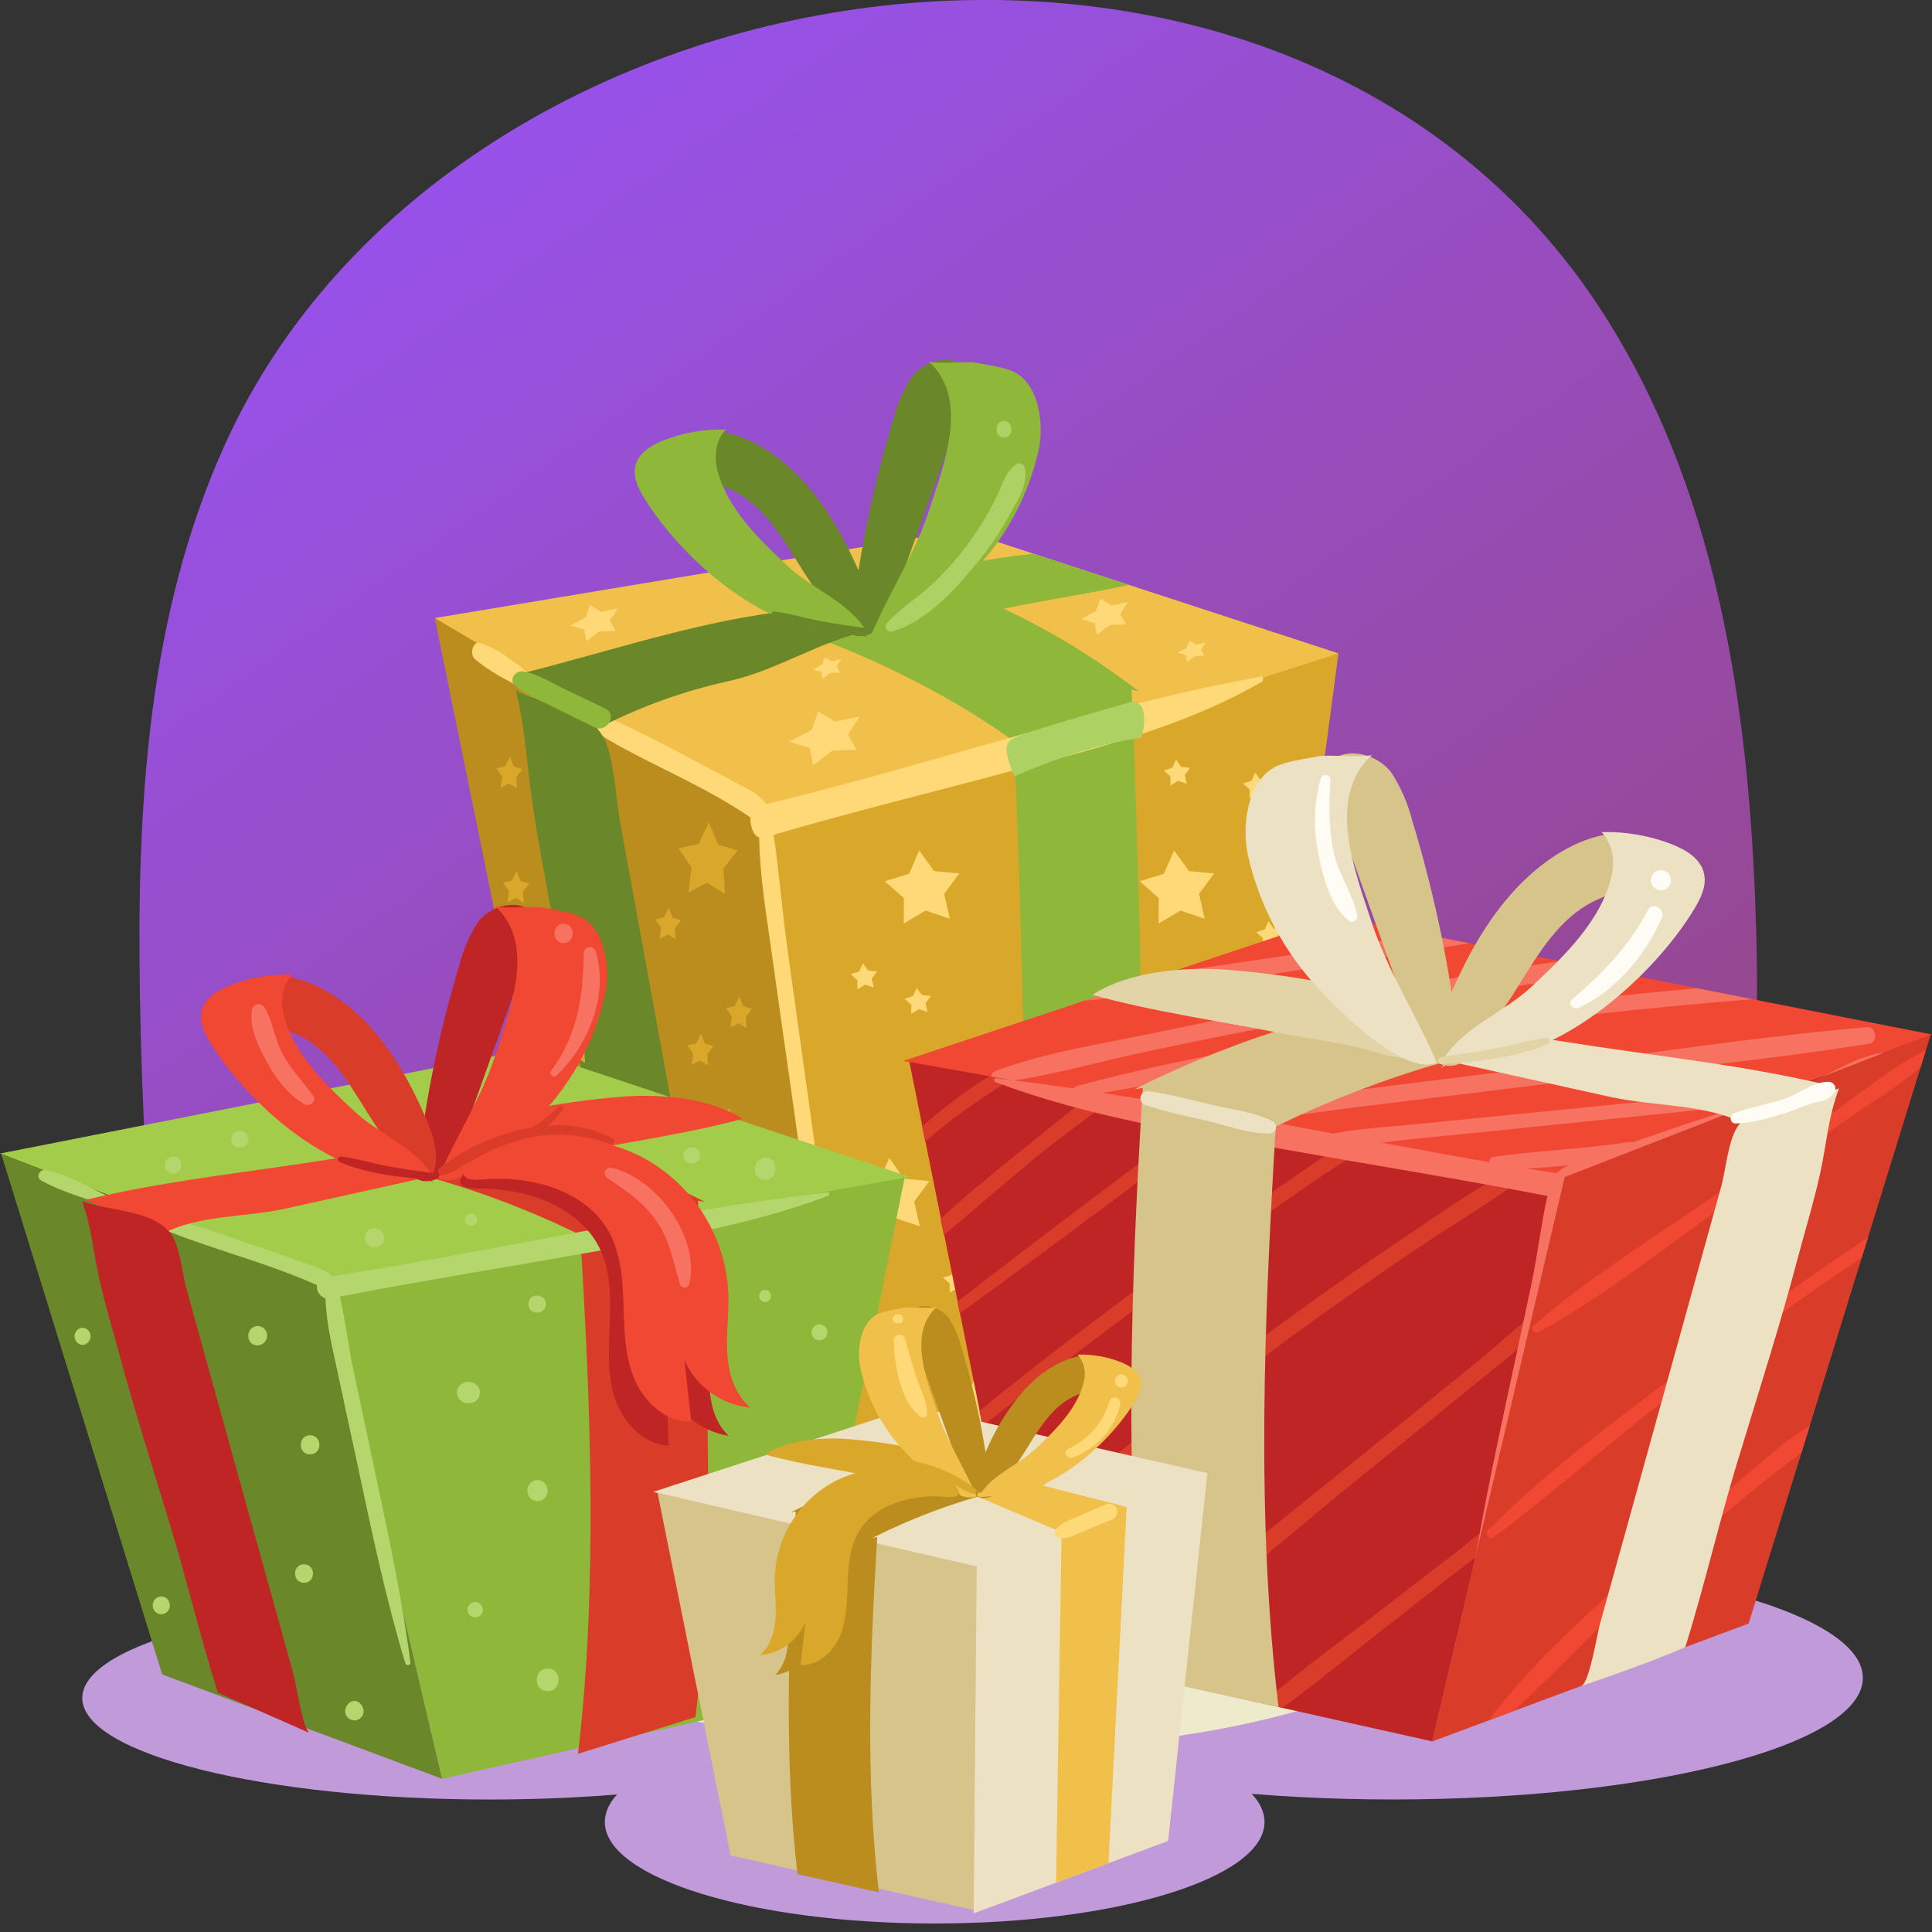 <svg width="220" height="220" viewBox="0 0 275 275" fill="none" xmlns="http://www.w3.org/2000/svg">
<rect x="0" y="0" width="275" height="275" fill="#333333" stroke="none"/>
<path d="M250.026 134.533C250.783 167.831 245.889 200.993 241.002 233.992C225.795 234.243 210.472 233.502 195.184 233.468L28.239 233.039C23.208 202.839 20.426 172.309 19.916 141.699C19.467 114.968 20.918 87.522 32.185 62.901C64.752 -8.166 183.351 -25.506 228.276 44.704C245.377 71.455 249.331 104.059 250.026 134.533Z" fill="url(#paint0_linear_614_2444)"/>
<path d="M69.701 256.143C101.728 256.143 127.692 249.674 127.692 241.695C127.692 233.716 101.728 227.248 69.701 227.248C37.673 227.248 11.71 233.716 11.71 241.695C11.71 249.674 37.673 256.143 69.701 256.143Z" fill="#C19AD9"/>
<path d="M198.306 256.136C235.227 256.136 265.158 248.388 265.158 238.83C265.158 229.272 235.227 221.524 198.306 221.524C161.385 221.524 131.454 229.272 131.454 238.83C131.454 248.388 161.385 256.136 198.306 256.136Z" fill="#C19AD9"/>
<path d="M138.999 249.079C175.921 249.079 205.851 239.869 205.851 228.507C205.851 217.145 175.921 207.935 138.999 207.935C102.078 207.935 72.148 217.145 72.148 228.507C72.148 239.869 102.078 249.079 138.999 249.079Z" fill="#EDEBCC"/>
<path d="M133.042 273.789C158.972 273.789 179.991 267.32 179.991 259.341C179.991 251.362 158.972 244.894 133.042 244.894C107.113 244.894 86.094 251.362 86.094 259.341C86.094 267.32 107.113 273.789 133.042 273.789Z" fill="#C19AD9"/>
<path d="M175.561 205.655L190.515 93.001L107.973 115.192L124.645 222.974L175.561 205.655Z" fill="#D9A72A"/>
<path d="M190.515 93L110.14 118.819L61.883 87.971L136.948 75.49L147.104 78.811L160.715 83.262L190.515 93Z" fill="#F0C04A"/>
<path d="M160.729 209.663C163.544 173.5 162.535 134.499 161.07 98.152L162.099 98.411C154.407 92.469 145.918 87.636 136.88 84.052L118.081 91.469C126.806 94.872 137.364 100.207 145.407 106.346L144.377 106.087C145.843 142.434 146.852 181.428 144.037 217.591L160.729 209.663Z" fill="#8FB73A"/>
<path d="M160.715 83.262C155.092 84.453 149.353 85.338 143.771 86.454C139.899 87.23 135.666 87.638 131.904 88.836C125.422 90.877 118.797 88.768 112.233 88.298C123.28 83.311 135.05 80.109 147.104 78.811L160.715 83.262Z" fill="#8FB73A"/>
<path d="M61.883 87.971L84.812 200.448L124.645 222.974L107.973 115.192L61.883 87.971Z" fill="#BA8D1E"/>
<path d="M68.269 91.504C71.739 92.497 74.683 95.73 77.942 97.683C82.754 100.561 87.872 102.589 92.773 105.107C96.597 107.067 100.4 109.061 104.19 111.13C105.935 112.083 107.714 112.661 109.043 114.451C132.565 108.843 155.903 100.561 179.541 96.308C179.841 96.254 179.855 96.921 179.61 97.057C168.022 103.685 155.685 106.584 143.519 109.864C132.402 112.858 121.23 115.58 110.12 118.827C110.938 124.366 111.367 130.123 112.165 135.676C113.151 142.799 114.146 149.92 115.15 157.038C117.045 170.553 118.974 184.157 120.14 197.869C120.201 198.55 119.526 198.611 119.41 198.026C116.629 184.068 114.639 169.675 112.649 155.425C111.701 148.763 110.74 142.1 109.813 135.431C109.091 130.259 108.137 124.645 108.062 119.228C107.21 118.922 106.732 117.534 106.835 116.37C100.891 112.287 94.314 109.565 88.22 106.23C84.56 104.188 81.05 101.705 77.41 99.602C74.138 97.703 70.703 96.417 67.622 93.838C66.749 93.089 67.377 91.252 68.269 91.504Z" fill="#FFD878"/>
<path d="M123.438 89.829C116.411 91.388 110.686 95.403 103.672 96.961C97.499 98.317 91.522 100.446 85.882 103.297C86.107 103.297 80.681 100.962 80.893 100.881C77.014 99.329 77.382 97.601 73.497 96.049C84.539 93.327 96.556 89.346 107.796 87.556C110.583 87.114 113.419 86.665 116.22 86.998C119.022 87.332 121.843 88.556 123.486 90.85L122.607 90.203" fill="#6A872A"/>
<path d="M85.78 167.409C88.295 180.026 90.129 191.772 92.719 204.355L105.819 213.133C104.824 212.378 103.876 202.497 103.536 200.639C102.686 195.948 101.832 191.261 100.973 186.579C99.255 177.211 97.542 167.838 95.834 158.46C94.17 149.345 92.505 140.236 90.837 131.13C89.979 126.439 89.122 121.752 88.268 117.07C87.682 113.858 87.375 107.645 85.957 105.073C83.19 100.057 77.219 100.459 73.436 98.268C74.799 103.936 74.97 108.632 75.801 114.41C76.633 120.187 77.757 125.679 78.739 131.307C80.859 143.468 83.401 155.466 85.78 167.409Z" fill="#6A872A"/>
<path d="M143.853 59.886C143.021 65.33 142.187 70.774 141.351 76.219L143.853 59.886Z" fill="#E6369F"/>
<path d="M129.702 53.761C128.554 55.569 127.698 57.546 127.167 59.621C124.131 69.587 122.077 79.825 121.032 90.19C122.3 90.959 124.025 90.435 125.074 89.387C126.034 88.26 126.732 86.935 127.119 85.508L137.684 56.014C139.729 50.277 132.408 49.93 129.702 53.761Z" fill="#6A872A"/>
<path d="M147.86 63.969C148.583 60.614 148.017 55.054 144.602 53.081C143.185 52.257 140.554 51.978 138.904 51.631C137.807 51.4 132.688 51.883 132.163 51.414C138.107 56.776 134.331 66.167 132.286 72.51C130.241 78.852 126.594 84.228 124.059 90.258C128.196 91.966 136.171 83.854 138.666 81.221C143.252 76.417 146.432 70.45 147.86 63.969Z" fill="#8FB73A"/>
<path d="M98.151 65.228C97.272 62.064 100.468 61.023 103.018 61.506C107.305 62.316 111.292 65.222 114.196 68.345C117.781 72.197 120.33 76.879 122.423 81.711C123.561 84.371 124.543 87.55 123.07 90.04C118.797 88.21 116.043 84.086 113.603 80.139C111.163 76.192 108.58 71.972 104.442 69.89C103.243 69.278 101.941 68.856 100.768 68.189C99.542 67.581 98.603 66.519 98.151 65.228Z" fill="#6A872A"/>
<path d="M91.635 70.774C97.197 80.023 111.272 92.395 122.989 89.339C120.514 85.63 115.539 83.738 112.287 80.717C108.198 76.933 103.365 72.312 102.063 66.691C101.62 64.765 101.934 62.56 103.311 61.145C100.284 61.049 97.269 61.57 94.45 62.676C92.684 63.357 90.837 64.507 90.428 66.351C90.067 67.903 90.824 69.447 91.635 70.774Z" fill="#8FB73A"/>
<path d="M110.209 87.046C112.335 87.284 114.414 87.937 116.52 88.353C118.845 88.808 121.196 89.115 123.541 89.455C124.059 89.523 123.936 90.394 123.418 90.36C119.063 90.081 114.019 89.557 110.004 87.794C109.928 87.75 109.868 87.681 109.834 87.6C109.801 87.518 109.795 87.427 109.818 87.342C109.842 87.256 109.893 87.181 109.963 87.128C110.034 87.074 110.12 87.045 110.209 87.046Z" fill="#6A872A"/>
<path d="M135.189 130.769L131.747 129.612L128.632 131.463L128.666 127.836L125.94 125.448L129.402 124.359L130.841 121.038L132.94 123.985L136.553 124.325L134.392 127.231L135.189 130.769Z" fill="#FFD878"/>
<path d="M146.545 161.454L143.103 160.298L139.981 162.149L140.022 158.528L137.295 156.133L140.758 155.051L142.196 151.723L144.295 154.676L147.908 155.01L145.747 157.922L146.545 161.454Z" fill="#FFD878"/>
<path d="M142.939 206.274L139.497 205.117L136.382 206.968L136.416 203.341L133.69 200.952L137.152 199.863L138.591 196.542L140.69 199.489L144.303 199.829L142.142 202.735L142.939 206.274Z" fill="#FFD878"/>
<path d="M130.922 174.555L127.48 173.404L124.365 175.249L124.4 171.628L121.673 169.233L125.136 168.151L126.574 164.823L128.673 167.776L132.286 168.11L130.125 171.023L130.922 174.555Z" fill="#FFD878"/>
<path d="M103.181 127.231L100.632 125.638L97.981 127.067L98.43 123.481L96.576 120.752L99.405 120.133L100.911 117.023L102.213 120.221L104.994 121.024L102.97 123.624L103.181 127.231Z" fill="#D9A72A"/>
<path d="M90.333 192.044L87.784 190.458L85.132 191.881L85.582 188.294L83.728 185.572L86.557 184.946L88.056 181.836L89.358 185.035L92.146 185.838L90.122 188.444L90.333 192.044Z" fill="#D9A72A"/>
<path d="M106.058 167.899L103.508 166.313L100.857 167.736L101.307 164.149L99.453 161.427L102.282 160.801L103.781 157.691L105.09 160.89L107.864 161.693L105.846 164.299L106.058 167.899Z" fill="#D9A72A"/>
<path d="M83.278 151.287L80.722 149.695L78.078 151.117L78.521 147.538L76.667 144.809L79.495 144.183L81.002 141.073L82.304 144.271L85.085 145.081L83.06 147.681L83.278 151.287Z" fill="#D9A72A"/>
<path d="M106.255 146.34L105.137 145.639L103.965 146.265L104.163 144.686L103.345 143.482L104.592 143.21L105.253 141.842L105.826 143.25L107.053 143.604L106.167 144.748L106.255 146.34Z" fill="#D9A72A"/>
<path d="M100.762 151.648L99.637 150.947L98.471 151.573L98.662 149.994L97.851 148.797L99.098 148.518L99.76 147.15L100.332 148.558L101.559 148.912L100.666 150.056L100.762 151.648Z" fill="#D9A72A"/>
<path d="M111.933 193.024L110.808 192.323L109.636 192.949L109.834 191.37L109.022 190.173L110.263 189.894L110.931 188.526L111.503 189.935L112.724 190.288L111.837 191.439L111.933 193.024Z" fill="#D9A72A"/>
<path d="M111.933 178.039L110.808 177.338L109.636 177.964L109.834 176.385L109.022 175.187L110.263 174.908L110.931 173.541L111.503 174.949L112.724 175.303L111.837 176.446L111.933 178.039Z" fill="#D9A72A"/>
<path d="M83.19 165.592L82.058 164.891L80.893 165.524L81.09 163.945L80.279 162.741L81.52 162.468L82.181 161.094L82.76 162.502L83.98 162.856L83.094 164.006L83.19 165.592Z" fill="#D9A72A"/>
<path d="M73.572 112.205L72.448 111.504L71.282 112.137L71.48 110.558L70.662 109.353L71.909 109.081L72.57 107.707L73.143 109.115L74.37 109.476L73.484 110.619L73.572 112.205Z" fill="#D9A72A"/>
<path d="M96.174 133.709L95.05 133.009L93.884 133.635L94.082 132.056L93.264 130.858L94.511 130.579L95.172 129.211L95.745 130.62L96.972 130.974L96.079 132.124L96.174 133.709Z" fill="#D9A72A"/>
<path d="M74.534 128.497L73.409 127.796L72.243 128.422L72.441 126.843L71.623 125.645L72.87 125.366L73.531 123.998L74.104 125.407L75.331 125.761L74.438 126.911L74.534 128.497Z" fill="#D9A72A"/>
<path d="M121.925 106.727L118.47 106.856L115.716 108.945L115.273 106.475L112.342 105.577L115.525 103.909L116.466 101.269L118.872 102.712L122.389 101.977L120.699 104.535L121.925 106.727Z" fill="#FFD878"/>
<path d="M160.279 88.87L157.968 88.958L156.128 90.353L155.828 88.7L153.865 88.101L155.992 86.985L156.626 85.215L158.234 86.182L160.586 85.692L159.454 87.4L160.279 88.87Z" fill="#FFD878"/>
<path d="M87.627 89.782L85.316 89.877L83.476 91.272L83.176 89.618L81.213 89.013L83.34 87.903L83.974 86.134L85.582 87.1L87.934 86.61L86.802 88.319L87.627 89.782Z" fill="#FFD878"/>
<path d="M171.451 93.348L170.067 93.402L168.97 94.239L168.792 93.252L167.62 92.892L168.895 92.225L169.27 91.17L170.231 91.748L171.635 91.456L170.96 92.477L171.451 93.348Z" fill="#FFD878"/>
<path d="M119.567 95.736L118.19 95.79L117.086 96.621L116.909 95.634L115.743 95.28L117.011 94.613L117.386 93.558L118.347 94.137L119.751 93.844L119.076 94.865L119.567 95.736Z" fill="#FFD878"/>
<path d="M171.464 130.769L168.029 129.612L164.907 131.463L164.941 127.836L162.222 125.448L165.677 124.359L167.116 121.038L169.222 123.985L172.834 124.325L170.674 127.231L171.464 130.769Z" fill="#FFD878"/>
<path d="M178.253 161.454L174.811 160.298L171.696 162.149L171.73 158.528L169.004 156.133L172.466 155.051L173.904 151.723L176.004 154.676L179.616 155.01L177.456 157.922L178.253 161.454Z" fill="#FFD878"/>
<path d="M171.382 186.355L167.947 185.198L164.825 187.049L164.859 183.429L162.14 181.033L165.602 179.951L167.034 176.623L169.14 179.577L172.752 179.91L170.592 182.823L171.382 186.355Z" fill="#FFD878"/>
<path d="M168.922 111.558L167.702 111.15L166.598 111.81L166.611 110.524L165.644 109.673L166.87 109.292L167.382 108.108L168.125 109.156L169.406 109.278L168.643 110.306L168.922 111.558Z" fill="#FFD878"/>
<path d="M137.493 183.748L136.273 183.34L135.169 183.993L135.182 182.707L134.215 181.857L135.441 181.475L135.953 180.298L136.702 181.339L137.977 181.462L137.214 182.496L137.493 183.748Z" fill="#FFD878"/>
<path d="M182.077 134.567L180.857 134.158L179.746 134.812L179.759 133.526L178.798 132.682L180.025 132.294L180.536 131.116L181.279 132.158L182.561 132.28L181.791 133.315L182.077 134.567Z" fill="#FFD878"/>
<path d="M180.196 113.409L178.976 113.001L177.865 113.654L177.878 112.375L176.917 111.524L178.144 111.136L178.649 109.959L179.398 111.007L180.68 111.123L179.909 112.157L180.196 113.409Z" fill="#FFD878"/>
<path d="M170.803 145.693L169.59 145.285L168.479 145.938L168.493 144.652L167.525 143.802L168.752 143.42L169.263 142.243L170.013 143.284L171.294 143.407L170.524 144.441L170.803 145.693Z" fill="#FFD878"/>
<path d="M171.989 195.903L170.769 195.494L169.658 196.148L169.672 194.868L168.711 194.018L169.938 193.63L170.442 192.452L171.192 193.5L172.473 193.616L171.703 194.65L171.989 195.903Z" fill="#FFD878"/>
<path d="M132.027 144.054L130.807 143.645L129.703 144.299L129.716 143.012L128.748 142.168L129.975 141.781L130.486 140.603L131.229 141.644L132.511 141.767L131.747 142.801L132.027 144.054Z" fill="#FFD878"/>
<path d="M124.365 140.562L123.145 140.154L122.034 140.807L122.048 139.521L121.08 138.67L122.307 138.289L122.818 137.105L123.568 138.153L124.849 138.276L124.079 139.31L124.365 140.562Z" fill="#FFD878"/>
<path d="M86.175 100.874C84.171 99.887 82.154 98.935 80.136 97.975C78.337 97.111 76.462 95.886 74.479 95.573C73.395 95.403 72.359 96.675 73.313 97.574C74.793 98.935 76.824 99.67 78.623 100.561C80.62 101.555 82.611 102.555 84.621 103.521C86.393 104.365 87.927 101.752 86.175 100.874Z" fill="#8FB73A"/>
<path d="M160.538 100.037C156.571 101.208 152.577 102.296 148.638 103.549C143.185 105.284 142.115 105.025 144.405 110.49C149.639 108.19 156.599 105.788 162.27 105.046C162.774 104.964 163.953 99.023 160.538 100.037Z" fill="#AED164"/>
<path d="M145.863 66.548C145.829 66.426 145.767 66.314 145.682 66.22C145.597 66.125 145.491 66.052 145.374 66.005C145.256 65.957 145.129 65.938 145.002 65.947C144.876 65.956 144.753 65.994 144.643 66.058C143.021 67.283 142.667 69.114 141.774 70.897C140.544 73.362 139.088 75.709 137.425 77.906C135.862 79.96 134.112 81.864 132.197 83.595C130.275 85.338 127.964 86.726 126.247 88.686C126.141 88.798 126.075 88.941 126.057 89.094C126.039 89.247 126.07 89.401 126.146 89.535C126.222 89.669 126.339 89.775 126.48 89.838C126.621 89.9 126.778 89.916 126.928 89.883C131.897 88.57 136.341 83.541 139.429 79.676C141.049 77.67 142.484 75.522 143.716 73.258C144.834 71.237 146.402 68.889 145.863 66.548Z" fill="#AED164"/>
<path d="M142.926 59.886C142.645 59.889 142.376 60.002 142.178 60.201C141.979 60.399 141.866 60.667 141.862 60.948V61.172C141.851 61.316 141.869 61.46 141.916 61.596C141.963 61.732 142.037 61.856 142.135 61.962C142.233 62.068 142.351 62.152 142.483 62.21C142.615 62.268 142.758 62.297 142.902 62.297C143.046 62.297 143.188 62.268 143.32 62.21C143.452 62.152 143.571 62.068 143.668 61.962C143.766 61.856 143.841 61.732 143.888 61.596C143.935 61.46 143.953 61.316 143.941 61.172C143.941 61.097 143.941 61.023 143.941 60.948C143.938 60.675 143.832 60.414 143.643 60.217C143.455 60.02 143.198 59.901 142.926 59.886Z" fill="#AED164"/>
<path d="M222.714 167.545L218.113 187.246L217.207 191.105L210.882 218.061L210.023 221.708L203.888 247.874L182.575 243.111L179.725 242.471L159.809 238.007L157.021 237.381L146.32 234.985L143.778 222.348L143.335 220.17L139.879 202.994L139.443 200.823L136.648 186.947L136.314 185.3L134.399 175.773L133.935 173.479L131.72 162.462L131.291 160.338L129.409 150.988L140.997 153.03L143.928 153.554L155.515 155.595L158.678 156.153L171.628 158.447L174.354 158.93L192.212 162.135L195.525 162.72L215.489 166.259L218.1 166.722L222.714 167.545Z" fill="#BF2525"/>
<path d="M143.914 153.581C141.263 155.384 138.529 157.072 135.96 159.025C134.494 160.134 133.083 161.305 131.679 162.489L131.25 160.366C134.272 157.651 137.529 155.21 140.983 153.07L143.914 153.581Z" fill="#D93D2A"/>
<path d="M158.678 156.194C155.27 158.746 151.8 161.264 148.454 163.925C143.682 167.77 139.068 171.873 134.331 175.786L133.867 173.493C138.223 169.485 142.898 165.755 147.499 162.067C150.13 159.944 152.789 157.752 155.501 155.636L158.678 156.194Z" fill="#D93D2A"/>
<path d="M174.314 158.97C173.216 159.767 172.126 160.563 171.055 161.373C166.911 164.512 162.76 167.633 158.603 170.737C151.303 176.181 144.009 181.625 136.607 186.94L136.273 185.293C142.96 180.067 149.735 174.949 156.517 169.831C160.661 166.71 164.814 163.598 168.977 160.495C169.856 159.814 170.735 159.134 171.608 158.453L174.314 158.97Z" fill="#D93D2A"/>
<path d="M195.491 162.72C192.567 164.571 189.602 166.354 186.855 168.253C180.643 172.526 174.491 176.877 168.397 181.305C158.725 188.328 149.237 195.596 139.838 202.987L139.402 200.816C148.01 193.854 156.817 187.144 165.752 180.604C172.032 176.031 178.353 171.553 184.715 167.171C187.187 165.474 189.67 163.795 192.165 162.135L195.491 162.72Z" fill="#D93D2A"/>
<path d="M218.066 166.728C212.954 170.716 207.242 173.983 201.864 177.617C196.102 181.496 190.408 185.468 184.783 189.533C175.111 196.542 156.421 211.895 143.737 222.361L143.294 220.183C155.474 209.765 173.005 195.276 182.077 188.634C188.011 184.283 194.039 180.057 200.16 175.956C205.129 172.628 210.125 169.049 215.455 166.279L218.066 166.728Z" fill="#D93D2A"/>
<path d="M218.113 187.253L217.207 191.112C214.712 193.153 212.19 195.195 209.675 197.236C204.44 201.501 199.192 205.757 193.93 210.003C185.751 216.618 171.021 229.214 159.802 237.979L157.014 237.353C168.104 227.751 184.572 214.637 193.358 207.526C198.783 203.13 204.211 198.74 209.641 194.358C212.299 192.221 215.114 189.519 218.113 187.253Z" fill="#D93D2A"/>
<path d="M210.854 218.067L209.995 221.715C208.953 222.484 207.951 223.232 206.962 223.995C203.782 226.512 200.601 229.008 197.42 231.48C192.485 235.305 187.632 239.429 182.52 243.09L179.671 242.45C185.124 237.687 191.135 233.433 196.82 228.99C199.901 226.58 203.009 224.226 206.124 221.83C207.685 220.667 209.253 219.292 210.854 218.067Z" fill="#D93D2A"/>
<path d="M275 147.252L221.917 167.545L195.13 162.781L188.511 161.611L176.87 159.569H176.835L170.606 158.453L155.61 155.792L152.761 155.289L144.296 153.798L141.078 153.233L128.578 151.015L154.281 142.461L166.237 138.487L190.168 130.518L202.559 132.961L209.137 134.26L221.937 136.785L229.653 138.303L241.486 140.644L249.467 142.229L275 147.252Z" fill="#F04832"/>
<path d="M231.82 162.557C225.427 163.55 218.965 163.761 212.579 164.66C211.631 164.789 211.938 166.184 212.79 166.239C219.272 166.64 225.979 165.558 232.379 164.592C233.715 164.381 233.15 162.353 231.82 162.557Z" fill="#F77261"/>
<path d="M245.064 157.657C235.63 158.623 226.195 159.59 216.757 160.556C212.04 161.032 207.323 161.516 202.6 161.972C200.139 162.21 197.638 162.55 195.102 162.795L188.484 161.625C192.839 160.597 197.461 160.447 201.905 159.984C206.621 159.501 211.345 159.039 216.062 158.569C225.718 157.607 235.378 156.661 245.043 155.731C246.311 155.609 246.291 157.535 245.064 157.657Z" fill="#F77261"/>
<path d="M266.037 148.565C250.36 151.056 234.506 152.512 218.774 154.452C210.722 155.445 202.675 156.43 194.632 157.405C188.77 158.086 182.799 159.1 176.856 159.562H176.822L170.592 158.446C178.171 156.548 186.214 155.996 193.957 155.044C201.7 154.091 209.634 153.084 217.432 152.117C233.497 150.137 249.597 147.619 265.716 146.204C267.08 146.061 267.38 148.354 266.037 148.565Z" fill="#F77261"/>
<path d="M249.467 142.23C233.445 143.491 217.473 145.294 201.55 147.64C186.153 149.926 170.939 153.152 155.61 155.806L152.761 155.302C152.747 155.13 152.799 154.959 152.907 154.824C153.014 154.689 153.169 154.6 153.34 154.574C169.324 150.253 185.907 147.687 202.28 145.292C215.316 143.377 228.401 141.837 241.533 140.671L249.467 142.23Z" fill="#F77261"/>
<path d="M229.66 138.31C222.653 139.671 215.421 140.27 208.38 141.365C200.896 142.531 193.43 143.797 185.982 145.163C178.321 146.564 170.676 148.082 163.046 149.715C156.837 151.036 150.594 152.832 144.296 153.798L141.078 153.234C141.093 153.063 141.154 152.9 141.255 152.762C141.356 152.624 141.493 152.517 141.651 152.451C148.876 149.777 156.851 148.572 164.376 147.007C171.787 145.451 179.216 143.992 186.664 142.631C194.334 141.238 202.021 139.95 209.723 138.766C213.758 138.146 217.847 137.405 221.944 136.826L229.66 138.31Z" fill="#F77261"/>
<path d="M209.102 134.26C199.335 135.832 189.581 137.405 179.793 138.847C174.718 139.596 169.635 140.322 164.546 141.025C161.24 141.474 157.73 142.216 154.274 142.447L166.23 138.473C170.774 137.833 175.318 137.175 179.862 136.499C187.427 135.37 195 134.213 202.552 132.961L209.102 134.26Z" fill="#F77261"/>
<path d="M267.605 149.892C263.679 150.634 260.352 153.036 256.665 154.493C251.212 156.643 245.439 158.154 239.891 160.025C235.569 161.486 231.266 162.983 226.981 164.517C225.011 165.197 223 165.66 221.528 166.994C194.946 162.815 168.533 156.643 141.781 153.472C141.44 153.431 141.433 153.928 141.706 154.03C154.826 158.97 168.758 161.128 182.52 163.557C195.096 165.789 207.739 167.81 220.26 170.233C219.333 174.364 218.849 178.658 217.977 182.796C216.859 188.104 215.721 193.412 214.569 198.72C212.429 208.792 210.241 218.931 208.925 229.146C208.864 229.629 209.607 229.691 209.75 229.255C212.899 218.857 215.114 208.159 217.404 197.509C218.468 192.541 219.552 187.573 220.608 182.605C221.426 178.746 222.496 174.561 222.585 170.526C223.028 170.39 223.408 170.101 223.658 169.711C223.908 169.32 224.01 168.854 223.948 168.396C230.669 165.367 238.105 163.326 244.989 160.835C249.14 159.338 253.107 157.432 257.217 155.894C260.918 154.479 264.803 153.519 268.286 151.594C269.315 151.076 268.613 149.715 267.605 149.892Z" fill="#F77261"/>
<path d="M163.053 238.823C159.87 211.868 161.009 181.938 162.665 154.846L161.506 155.037C170.61 150.458 180.18 146.869 190.052 144.332L208.953 150.246C199.081 152.783 189.511 156.372 180.407 160.951L181.566 160.76C179.944 187.825 178.771 216.06 181.988 243.015L163.053 238.823Z" fill="#D6C48B"/>
<path d="M217.895 149.137C210.473 149.668 202.975 152.077 195.648 149.742C191.395 148.381 186.61 147.932 182.227 147.054C173.366 145.285 164.192 144.026 155.508 141.61C160.504 138.276 168.731 137.581 174.545 138.024C189.532 139.188 204.201 142.949 217.895 149.137Z" fill="#E2D4A7"/>
<path d="M274.823 147.252L274.134 149.484L273.378 151.92L265.894 176.14L265.021 178.944V178.951L257.571 203.055V203.062L256.406 206.811V206.818L248.901 231.092L215.394 243.58L212.204 244.771L203.854 247.881L222.714 167.545L274.823 147.252Z" fill="#D93D2A"/>
<path d="M274.134 149.484L273.378 151.92C269.847 154.921 265.669 157.364 261.906 160.005L247.668 169.988C238.282 176.562 229.039 184.089 218.999 189.635C218.427 189.948 217.766 189.158 218.284 188.703C226.647 181.407 236.523 175.48 245.609 169.11L259.855 159.134C264.462 155.901 269.063 151.975 274.134 149.484Z" fill="#F04832"/>
<path d="M265.894 176.14L265.021 178.978C257.06 184.336 249.247 189.903 241.581 195.678C231.718 203.116 222.496 211.371 212.64 218.816C212.013 219.285 211.277 218.278 211.822 217.761C220.424 209.2 230.464 201.789 240.136 194.48C248.538 188.097 257.124 181.984 265.894 176.14Z" fill="#F04832"/>
<path d="M257.571 203.062L256.406 206.811C255.288 207.655 254.116 208.458 253.059 209.302C251.11 210.845 249.174 212.41 247.252 213.998C243.421 217.174 239.652 220.424 235.944 223.75C228.869 230.106 222.408 237.156 215.394 243.573L212.204 244.764C212.185 244.55 212.251 244.338 212.388 244.172C218.945 235.754 227.349 228.425 235.283 221.334C239.304 217.732 243.394 214.227 247.552 210.82C250.667 208.315 253.952 204.981 257.571 203.062Z" fill="#F04832"/>
<path d="M205.217 150.832L229.073 156.106C235.733 157.582 242.855 157.024 248.84 160.189C248.583 160.148 248.332 160.08 248.09 159.985L261.259 154.717C248.772 151.621 235.631 150.335 222.912 148.314C219.763 147.81 216.559 147.306 213.369 147.681C210.179 148.055 207.01 149.443 205.149 152.036L206.151 151.308" fill="#ECE1C3"/>
<path d="M247.804 206.45C244.873 215.828 242.808 225.076 239.884 234.454C234.799 236.7 224.888 240.075 225.134 239.953C226.259 239.388 227.335 232.603 227.717 231.215C228.694 227.726 229.664 224.235 230.628 220.741L236.435 199.781C238.316 192.976 240.2 186.184 242.085 179.406L244.989 168.926C245.671 166.531 245.998 161.897 247.6 159.984C250.735 156.248 257.483 156.548 261.763 154.921C260.189 159.147 260.032 162.645 259.091 166.953C258.151 171.261 256.869 175.35 255.765 179.549C253.38 188.6 250.51 197.495 247.804 206.45Z" fill="#ECE1C3"/>
<path d="M182.131 117.05C183.072 123.202 184.017 129.354 184.967 135.506L182.131 117.05Z" fill="#00B2C5"/>
<path d="M198.135 110.109C199.433 112.151 200.4 114.386 200.998 116.73C204.429 128.001 206.748 139.58 207.923 151.301C206.492 152.165 204.515 151.573 203.35 150.396C202.184 149.219 201.571 147.578 201.005 146.006C197.038 134.878 193.067 123.762 189.091 112.661C186.759 106.162 195.075 105.753 198.135 110.109Z" fill="#D6C48B"/>
<path d="M177.599 121.596C176.788 117.806 177.422 111.518 181.28 109.279C182.895 108.339 185.867 108.026 187.728 107.639C188.975 107.373 194.762 107.924 195.355 107.387C188.634 113.457 192.901 124.08 195.218 131.205C197.536 138.33 201.653 144.455 204.515 151.274C199.84 153.2 190.822 144.033 188 141.066C182.82 135.644 179.224 128.911 177.599 121.596Z" fill="#ECE1C3"/>
<path d="M233.851 123.052C234.84 119.473 231.234 118.289 228.344 118.84C223.498 119.759 218.992 123.046 215.707 126.578C211.658 130.933 208.755 136.227 206.41 141.692C205.115 144.7 204.011 148.286 205.674 151.11C210.507 149.069 213.621 144.38 216.382 139.916C219.142 135.452 222.06 130.715 226.736 128.347C228.099 127.666 229.564 127.17 230.893 126.414C232.281 125.723 233.343 124.516 233.851 123.052Z" fill="#D6C48B"/>
<path d="M241.186 129.347C234.894 139.807 218.972 153.799 205.742 150.342C208.53 146.143 214.16 144.006 217.841 140.59C222.441 136.309 227.928 131.062 229.387 124.727C229.885 122.549 229.53 120.058 227.969 118.452C231.397 118.344 234.811 118.935 238.003 120.188C239.993 120.97 242.092 122.229 242.549 124.346C242.951 126.074 242.099 127.823 241.186 129.347Z" fill="#ECE1C3"/>
<path d="M220.158 147.721C217.752 147.994 215.387 148.735 213.022 149.198C210.391 149.715 207.733 150.062 205.081 150.444C204.502 150.525 204.631 151.512 205.217 151.471C210.145 151.151 215.85 150.566 220.39 148.565C220.474 148.514 220.539 148.436 220.575 148.344C220.611 148.253 220.617 148.152 220.59 148.057C220.564 147.962 220.508 147.878 220.43 147.817C220.352 147.757 220.257 147.723 220.158 147.721Z" fill="#E2D4A7"/>
<path d="M181.211 159.637C178.703 158.324 175.697 157.991 172.95 157.358C169.835 156.636 166.7 155.779 163.537 155.316C163.284 155.27 163.023 155.32 162.805 155.456C162.587 155.593 162.428 155.806 162.36 156.054C162.291 156.301 162.318 156.566 162.435 156.794C162.552 157.023 162.751 157.2 162.992 157.29C166.025 158.297 169.201 158.923 172.309 159.665C175.036 160.345 177.912 161.386 180.748 161.339C180.944 161.33 181.133 161.26 181.286 161.137C181.439 161.014 181.55 160.846 181.602 160.657C181.653 160.468 181.643 160.267 181.573 160.084C181.503 159.9 181.376 159.744 181.211 159.637Z" fill="#ECE1C3"/>
<path d="M260.271 153.982C258.014 153.982 256.14 155.683 253.993 156.405C251.648 157.187 249.188 157.589 246.87 158.446C246.114 158.719 246.189 159.944 247.075 159.916C249.583 159.848 252.125 159.045 254.504 158.29C255.677 157.916 256.808 157.385 257.987 157.038C259.453 156.595 259.964 156.827 260.959 155.677C261.1 155.54 261.197 155.364 261.238 155.172C261.278 154.98 261.26 154.78 261.186 154.598C261.112 154.416 260.986 154.26 260.823 154.151C260.659 154.041 260.467 153.982 260.271 153.982Z" fill="#FFFCF5"/>
<path d="M234.56 129.565C231.793 134.785 228.187 138.446 223.764 142.284C223.082 142.89 223.955 143.802 224.677 143.468C229.912 141.107 234.254 135.907 236.523 130.708C237.089 129.402 235.263 128.245 234.56 129.565Z" fill="#FFFCF5"/>
<path d="M236.414 123.855C236.131 123.855 235.854 123.939 235.619 124.096C235.384 124.253 235.2 124.476 235.092 124.737C234.984 124.999 234.955 125.286 235.01 125.563C235.066 125.84 235.202 126.095 235.402 126.295C235.602 126.495 235.857 126.631 236.135 126.686C236.413 126.741 236.7 126.713 236.962 126.605C237.224 126.496 237.447 126.313 237.604 126.078C237.762 125.843 237.846 125.567 237.846 125.284C237.842 124.906 237.69 124.545 237.422 124.278C237.155 124.01 236.793 123.859 236.414 123.855Z" fill="#FFFCF5"/>
<path d="M193.174 130.266C192.54 127.19 190.549 124.509 189.847 121.358C189.084 117.915 189.166 114.485 189.363 111C189.411 110.197 188.218 110.082 188 110.81C187.036 114.253 186.912 117.877 187.639 121.378C188.218 124.475 189.343 128.966 191.933 130.987C192.051 131.097 192.201 131.166 192.361 131.184C192.521 131.202 192.682 131.168 192.822 131.087C192.961 131.006 193.07 130.882 193.133 130.734C193.197 130.587 193.211 130.422 193.174 130.266Z" fill="#FFFCF5"/>
<path d="M113.835 241.77L128.789 167.511L46.24 182.142L62.919 253.189L113.835 241.77Z" fill="#8FB73A"/>
<path d="M129.491 167.511L75.051 149.396L0 164.197L46.949 182.142L129.491 167.511Z" fill="#A4CC4B"/>
<path d="M98.996 244.41C101.811 220.592 100.809 194.868 99.344 170.914L100.366 171.084C92.323 167.036 83.868 163.86 75.147 161.611L58.427 166.844C67.149 169.087 75.604 172.261 83.646 176.31L82.617 176.14C84.083 200.101 85.091 225.818 82.276 249.637L98.996 244.41Z" fill="#D93D2A"/>
<path d="M50.5 165.864C57.064 166.334 63.696 168.457 70.171 166.402C73.934 165.204 78.166 164.796 82.045 164.02C89.863 162.455 97.994 161.345 105.669 159.256C101.252 156.303 93.98 155.683 88.84 156.078C75.589 157.097 62.615 160.408 50.5 165.864Z" fill="#F04832"/>
<path d="M0.157 164.197L23.086 238.34L62.919 253.189L46.24 182.142L0.157 164.197Z" fill="#6A872A"/>
<path d="M6.543 166.531C10.013 167.211 12.957 169.314 16.215 170.614C21.027 172.513 26.146 173.847 31.047 175.507C34.871 176.8 38.674 178.113 42.464 179.474C44.209 180.107 45.988 180.488 47.317 181.666C70.839 177.971 94.177 172.513 117.815 169.709C118.115 169.675 118.129 170.11 117.883 170.206C106.296 174.575 93.959 176.48 81.792 178.644C70.669 180.618 59.504 182.408 48.394 184.551C49.212 188.206 49.641 191.996 50.439 195.657C51.434 200.353 52.431 205.046 53.431 209.737C55.326 218.645 57.255 227.615 58.42 236.645C58.475 237.074 57.807 237.135 57.691 236.747C54.91 227.547 52.92 218.06 50.929 208.669C49.982 204.273 49.021 199.883 48.094 195.487C47.371 192.085 46.417 188.376 46.342 184.803C45.946 184.689 45.604 184.437 45.379 184.092C45.153 183.747 45.06 183.333 45.115 182.925C39.172 180.243 32.594 178.44 26.501 176.242C22.827 174.895 19.323 173.241 15.677 171.853C12.405 170.607 8.97 169.757 5.889 168.055C5.023 167.572 5.644 166.361 6.543 166.531Z" fill="#B4D66D"/>
<path d="M61.712 167.361L40.63 172.03C34.762 173.329 28.443 172.853 23.127 175.623C23.36 175.589 23.588 175.529 23.808 175.446L12.139 170.812C23.181 168.089 34.81 166.939 46.049 165.15C48.837 164.7 51.672 164.258 54.474 164.592C57.275 164.925 60.097 166.15 61.74 168.443L60.861 167.797" fill="#F04832"/>
<path d="M24.054 216.543C26.582 224.859 28.402 232.603 30.992 240.906L44.093 246.69C43.098 246.193 42.15 239.681 41.809 238.456C40.96 235.366 40.103 232.277 39.24 229.187L34.08 210.65C32.413 204.638 30.747 198.632 29.084 192.629C28.225 189.54 27.369 186.45 26.514 183.361C25.928 181.244 25.621 177.147 24.204 175.453C21.436 172.146 15.466 172.411 11.676 170.975C13.039 174.711 13.216 177.78 14.041 181.619C14.866 185.457 16.004 189.043 16.985 192.759C19.133 200.755 21.675 208.69 24.054 216.543Z" fill="#BF2525"/>
<path d="M82.126 137.466C81.295 142.91 80.461 148.354 79.625 153.798L82.126 137.466Z" fill="#E6369F"/>
<path d="M67.97 131.341C66.819 133.15 65.963 135.13 65.434 137.207C62.398 147.174 60.344 157.412 59.3 167.777C60.567 168.539 62.292 168.015 63.342 166.974C64.3 165.846 64.998 164.522 65.386 163.095C68.903 153.254 72.418 143.416 75.931 133.58C78.023 127.843 70.682 127.496 67.97 131.341Z" fill="#BF2525"/>
<path d="M86.134 141.508C86.857 138.153 86.291 132.593 82.876 130.62C81.452 129.79 78.828 129.517 77.178 129.17C76.074 128.939 70.962 129.422 70.437 128.953C76.381 134.315 72.605 143.706 70.56 150.049C68.515 156.391 64.862 161.768 62.333 167.797C66.47 169.498 74.438 161.393 76.939 158.76C81.524 153.955 84.704 147.989 86.134 141.508Z" fill="#F04832"/>
<path d="M36.391 142.795C35.511 139.63 38.701 138.589 41.257 139.072C45.545 139.882 49.532 142.788 52.436 145.877C56.014 149.763 58.618 154.479 60.663 159.277C61.808 161.938 62.789 165.109 61.344 167.606C57.077 165.776 54.324 161.652 51.877 157.705C49.43 153.758 46.86 149.539 42.723 147.456C41.523 146.837 40.221 146.422 39.049 145.755C37.809 145.154 36.854 144.091 36.391 142.795Z" fill="#D93D2A"/>
<path d="M29.909 148.354C35.471 157.603 49.546 169.975 61.263 166.919C58.795 163.203 53.819 161.318 50.568 158.297C46.478 154.513 41.646 149.892 40.344 144.264C39.901 142.338 40.215 140.14 41.591 138.718C38.564 138.624 35.549 139.147 32.731 140.256C30.965 140.937 29.118 142.08 28.702 143.931C28.341 145.469 29.098 146.993 29.909 148.354Z" fill="#F04832"/>
<path d="M75.924 170.308C73.423 169.528 70.814 169.149 68.195 169.185C66.927 169.185 64.105 169.117 66.272 166.742C66.815 166.212 67.469 165.809 68.188 165.565C75.099 162.754 84.253 163.714 90.681 167.504C94.163 169.626 97.025 172.626 98.976 176.203C100.928 179.78 101.901 183.807 101.798 187.879C101.695 190.751 101.041 193.582 100.993 196.454C100.946 199.326 101.614 202.395 103.72 204.382C101.714 204.052 99.834 203.192 98.275 201.889C96.717 200.587 95.537 198.891 94.859 196.978C94.968 199.909 95.072 202.842 95.172 205.777C91.519 205.607 88.595 202.374 87.484 198.91C86.373 195.447 86.68 191.676 86.802 188.022C86.925 184.368 86.884 180.536 85.166 177.304C83.285 173.813 79.7 171.492 75.924 170.308Z" fill="#BF2525"/>
<path d="M76.585 168.43C74.036 167.832 71.408 167.649 68.801 167.885C67.533 168.001 64.711 168.123 66.695 165.592C67.197 165.021 67.821 164.57 68.522 164.272C75.201 160.958 84.396 161.23 91.055 164.53C94.688 166.386 97.767 169.164 99.982 172.586C102.197 176.008 103.469 179.952 103.672 184.021C103.781 186.892 103.345 189.764 103.515 192.636C103.686 195.508 104.578 198.509 106.8 200.34C104.778 200.157 102.842 199.437 101.193 198.255C99.543 197.073 98.241 195.471 97.422 193.616C97.749 196.529 98.074 199.446 98.396 202.367C94.736 202.47 91.58 199.482 90.217 196.093C88.854 192.704 88.854 188.934 88.731 185.28C88.608 181.625 88.254 177.794 86.305 174.718C84.192 171.37 80.429 169.321 76.585 168.43Z" fill="#F04832"/>
<path d="M62.523 166.273C66.365 163.305 70.873 161.32 75.658 160.488C75.995 160.32 76.323 160.133 76.64 159.93C77.671 159.224 78.622 158.407 79.475 157.494C79.782 157.181 80.354 157.596 80.095 157.963C79.486 158.809 78.766 159.568 77.955 160.223C81.167 159.93 84.394 160.576 87.245 162.081C87.681 162.319 87.388 163.074 86.898 162.897C82.826 161.318 78.355 161.08 74.138 162.217C72.039 162.824 70.01 163.652 68.085 164.687C66.429 165.545 64.895 166.729 63.11 167.307C62.564 167.443 62.026 166.647 62.523 166.273Z" fill="#D93D2A"/>
<path d="M48.483 164.612C50.609 164.85 52.688 165.504 54.787 165.919C57.118 166.375 59.47 166.681 61.815 167.014C62.333 167.089 62.21 167.96 61.692 167.926C57.337 167.647 52.293 167.123 48.278 165.361C48.202 165.316 48.142 165.248 48.108 165.166C48.075 165.084 48.069 164.993 48.092 164.908C48.116 164.823 48.166 164.747 48.237 164.694C48.308 164.64 48.394 164.612 48.483 164.612Z" fill="#BF2525"/>
<path d="M66.797 196.705C66.436 196.685 66.077 196.768 65.761 196.944C65.54 197.076 65.356 197.263 65.229 197.488C65.101 197.712 65.034 197.965 65.034 198.223C65.034 198.481 65.101 198.734 65.229 198.959C65.356 199.183 65.54 199.37 65.761 199.502C66.077 199.679 66.436 199.761 66.797 199.741C66.997 199.741 67.195 199.701 67.379 199.625C67.563 199.549 67.731 199.437 67.872 199.296C68.013 199.155 68.125 198.988 68.202 198.804C68.278 198.62 68.317 198.422 68.317 198.223C68.317 198.024 68.278 197.826 68.202 197.642C68.125 197.458 68.013 197.291 67.872 197.15C67.731 197.009 67.563 196.897 67.379 196.821C67.195 196.745 66.997 196.705 66.797 196.705Z" fill="#B4D66D"/>
<path d="M76.524 210.663C76.142 210.665 75.777 210.817 75.506 211.085C75.236 211.354 75.082 211.718 75.079 212.099V212.242C75.079 212.621 75.229 212.984 75.498 213.252C75.766 213.52 76.13 213.671 76.51 213.671C76.89 213.671 77.254 213.52 77.522 213.252C77.79 212.984 77.941 212.621 77.941 212.242V212.099C77.94 211.722 77.79 211.361 77.525 211.093C77.26 210.824 76.901 210.67 76.524 210.663Z" fill="#B4D66D"/>
<path d="M67.635 228.03C67.344 228.03 67.065 228.145 66.859 228.351C66.654 228.556 66.538 228.835 66.538 229.126C66.538 229.416 66.654 229.695 66.859 229.9C67.065 230.106 67.344 230.221 67.635 230.221C67.927 230.221 68.206 230.106 68.411 229.9C68.617 229.695 68.733 229.416 68.733 229.126C68.733 228.835 68.617 228.556 68.411 228.351C68.206 228.145 67.927 228.03 67.635 228.03Z" fill="#B4D66D"/>
<path d="M77.955 237.503C75.91 237.503 75.876 240.722 77.955 240.722C80.034 240.722 80.034 237.503 77.955 237.503Z" fill="#B4D66D"/>
<path d="M109.057 232.685C109.016 232.61 108.968 232.542 108.927 232.474C108.803 232.289 108.634 232.137 108.437 232.032C108.24 231.927 108.019 231.872 107.796 231.872C107.572 231.872 107.352 231.927 107.155 232.032C106.957 232.137 106.789 232.289 106.664 232.474L106.535 232.685C106.406 232.906 106.338 233.158 106.337 233.414C106.337 233.67 106.404 233.921 106.531 234.143C106.659 234.365 106.844 234.549 107.066 234.678C107.287 234.806 107.539 234.873 107.796 234.873C108.052 234.873 108.304 234.806 108.526 234.678C108.748 234.549 108.932 234.365 109.06 234.143C109.188 233.921 109.255 233.67 109.254 233.414C109.254 233.158 109.186 232.906 109.057 232.685Z" fill="#B4D66D"/>
<path d="M115.498 216.924C113.787 216.924 113.787 219.578 115.498 219.578C117.209 219.578 117.236 216.924 115.498 216.924Z" fill="#B4D66D"/>
<path d="M108.287 209.908L108.341 209.949C107.659 209.091 106.242 209.826 106.242 210.813C106.242 211.8 107.605 212.535 108.341 211.684L108.287 211.718C108.443 211.624 108.573 211.492 108.663 211.333C108.753 211.174 108.8 210.995 108.8 210.813C108.8 210.631 108.753 210.451 108.663 210.293C108.573 210.134 108.443 210.001 108.287 209.908Z" fill="#B4D66D"/>
<path d="M116.643 188.505C116.341 188.505 116.051 188.625 115.838 188.838C115.625 189.051 115.505 189.34 115.505 189.642C115.505 189.943 115.625 190.232 115.838 190.445C116.051 190.658 116.341 190.778 116.643 190.778C116.945 190.778 117.234 190.658 117.448 190.445C117.661 190.232 117.781 189.943 117.781 189.642C117.781 189.34 117.661 189.051 117.448 188.838C117.234 188.625 116.945 188.505 116.643 188.505Z" fill="#B4D66D"/>
<path d="M109.636 184.062C109.574 183.92 109.471 183.801 109.342 183.716C109.212 183.632 109.061 183.587 108.907 183.587C108.752 183.587 108.601 183.632 108.472 183.716C108.342 183.801 108.24 183.92 108.177 184.062C108.102 184.19 108.062 184.335 108.062 184.484C108.061 184.633 108.099 184.779 108.173 184.908C108.247 185.037 108.354 185.144 108.483 185.218C108.612 185.293 108.758 185.332 108.907 185.332C109.056 185.332 109.202 185.293 109.33 185.218C109.459 185.144 109.566 185.037 109.64 184.908C109.714 184.779 109.753 184.633 109.752 184.484C109.751 184.335 109.711 184.19 109.636 184.062Z" fill="#B4D66D"/>
<path d="M38.013 190.07C38.013 189.718 37.873 189.381 37.624 189.132C37.374 188.883 37.036 188.743 36.684 188.743C36.331 188.743 35.993 188.883 35.744 189.132C35.495 189.381 35.355 189.718 35.355 190.07C35.32 190.398 35.404 190.726 35.593 190.996C35.774 191.219 36.022 191.379 36.299 191.453C36.577 191.527 36.871 191.511 37.139 191.409C37.407 191.306 37.636 191.121 37.793 190.881C37.95 190.641 38.027 190.357 38.013 190.07Z" fill="#B4D66D"/>
<path d="M44.134 204.293C42.375 204.293 42.369 207.016 44.134 207.016C45.899 207.016 45.906 204.293 44.134 204.293Z" fill="#B4D66D"/>
<path d="M43.275 222.661C41.578 222.661 41.578 225.294 43.275 225.294C44.972 225.294 44.986 222.661 43.275 222.661Z" fill="#B4D66D"/>
<path d="M51.713 243.226C51.623 242.906 51.441 242.62 51.189 242.403C50.987 242.212 50.72 242.105 50.442 242.105C50.164 242.105 49.897 242.212 49.696 242.403C49.444 242.62 49.261 242.906 49.171 243.226C49.119 243.421 49.113 243.624 49.152 243.822C49.192 244.019 49.276 244.205 49.399 244.364C49.522 244.524 49.68 244.653 49.861 244.742C50.042 244.831 50.241 244.878 50.442 244.878C50.644 244.878 50.843 244.831 51.024 244.742C51.204 244.653 51.362 244.524 51.485 244.364C51.608 244.205 51.693 244.019 51.732 243.822C51.772 243.624 51.765 243.421 51.713 243.226Z" fill="#B4D66D"/>
<path d="M24.102 228.227V228.098C24.029 227.851 23.878 227.633 23.672 227.479C23.466 227.324 23.215 227.24 22.956 227.24C22.698 227.24 22.447 227.324 22.241 227.479C22.034 227.633 21.884 227.851 21.811 228.098C21.811 228.139 21.811 228.186 21.777 228.227C21.727 228.408 21.719 228.598 21.755 228.783C21.79 228.967 21.868 229.141 21.982 229.29C22.096 229.439 22.243 229.56 22.411 229.644C22.579 229.727 22.765 229.771 22.953 229.771C23.141 229.771 23.326 229.727 23.495 229.644C23.663 229.56 23.81 229.439 23.924 229.29C24.038 229.141 24.116 228.967 24.151 228.783C24.187 228.598 24.179 228.408 24.129 228.227H24.102Z" fill="#B4D66D"/>
<path d="M11.751 188.982C11.441 189.005 11.15 189.144 10.938 189.372C10.727 189.6 10.609 189.899 10.609 190.21C10.609 190.521 10.727 190.82 10.938 191.048C11.15 191.276 11.441 191.415 11.751 191.438C12.061 191.415 12.352 191.276 12.563 191.048C12.775 190.82 12.893 190.521 12.893 190.21C12.893 189.899 12.775 189.6 12.563 189.372C12.352 189.144 12.061 189.005 11.751 188.982Z" fill="#B4D66D"/>
<path d="M76.524 184.422H76.38C74.84 184.347 74.833 186.892 76.38 186.811H76.524C76.841 186.811 77.145 186.685 77.37 186.461C77.594 186.237 77.72 185.933 77.72 185.616C77.72 185.3 77.594 184.996 77.37 184.772C77.145 184.548 76.841 184.422 76.524 184.422Z" fill="#B4D66D"/>
<path d="M53.308 174.82C53.039 174.82 52.775 174.9 52.551 175.049C52.327 175.199 52.152 175.411 52.049 175.66C51.946 175.909 51.919 176.182 51.971 176.446C52.024 176.71 52.154 176.953 52.344 177.143C52.535 177.334 52.778 177.463 53.042 177.516C53.307 177.568 53.581 177.541 53.83 177.438C54.079 177.335 54.292 177.161 54.442 176.937C54.592 176.713 54.672 176.45 54.672 176.181C54.672 175.82 54.528 175.474 54.272 175.218C54.017 174.963 53.67 174.82 53.308 174.82Z" fill="#B4D66D"/>
<path d="M67.063 172.738C66.83 172.738 66.606 172.83 66.441 172.995C66.276 173.159 66.184 173.383 66.184 173.615C66.184 173.848 66.276 174.072 66.441 174.236C66.606 174.401 66.83 174.493 67.063 174.493C67.296 174.493 67.52 174.401 67.685 174.236C67.85 174.072 67.942 173.848 67.942 173.615C67.942 173.383 67.85 173.159 67.685 172.995C67.52 172.83 67.296 172.738 67.063 172.738Z" fill="#B4D66D"/>
<path d="M25.792 165.571L25.751 165.442C25.676 165.208 25.529 165.004 25.331 164.859C25.132 164.714 24.893 164.636 24.647 164.636C24.401 164.636 24.161 164.714 23.963 164.859C23.764 165.004 23.617 165.208 23.543 165.442L23.502 165.571C23.454 165.747 23.448 165.931 23.483 166.109C23.518 166.288 23.595 166.456 23.705 166.6C23.816 166.744 23.959 166.861 24.122 166.942C24.285 167.022 24.465 167.064 24.647 167.064C24.829 167.064 25.008 167.022 25.172 166.942C25.335 166.861 25.477 166.744 25.588 166.6C25.699 166.456 25.775 166.288 25.81 166.109C25.846 165.931 25.839 165.747 25.792 165.571Z" fill="#B4D66D"/>
<path d="M34.816 161.203L34.707 161.141C34.526 161.033 34.32 160.974 34.109 160.971C33.898 160.969 33.689 161.022 33.506 161.126C33.322 161.229 33.169 161.38 33.063 161.562C32.956 161.744 32.9 161.951 32.9 162.162C32.9 162.373 32.956 162.58 33.063 162.762C33.169 162.944 33.322 163.095 33.506 163.199C33.689 163.302 33.898 163.356 34.109 163.353C34.32 163.35 34.526 163.291 34.707 163.183L34.816 163.122C34.978 163.019 35.112 162.877 35.204 162.71C35.296 162.542 35.345 162.354 35.345 162.162C35.345 161.971 35.296 161.782 35.204 161.615C35.112 161.447 34.978 161.305 34.816 161.203Z" fill="#B4D66D"/>
<path d="M99.514 163.87C99.41 163.695 99.263 163.55 99.086 163.448C98.909 163.347 98.709 163.293 98.505 163.292H98.335C98.042 163.314 97.769 163.446 97.569 163.661C97.369 163.876 97.258 164.159 97.258 164.452C97.258 164.745 97.369 165.028 97.569 165.243C97.769 165.458 98.042 165.59 98.335 165.612H98.505C98.709 165.611 98.909 165.557 99.086 165.456C99.263 165.355 99.41 165.209 99.514 165.034C99.618 164.858 99.674 164.657 99.674 164.452C99.674 164.247 99.618 164.046 99.514 163.87Z" fill="#B4D66D"/>
<path d="M110.365 166.232C110.365 166.177 110.365 166.068 110.318 165.871C110.286 165.683 110.216 165.504 110.111 165.345C110.006 165.186 109.869 165.051 109.708 164.949C109.547 164.846 109.367 164.778 109.179 164.749C108.99 164.721 108.798 164.732 108.614 164.782C108.375 164.857 108.225 165.047 108.007 165.129C108.212 164.973 108.212 164.966 108.007 165.129C107.9 165.194 107.811 165.286 107.748 165.395C107.598 165.606 107.497 165.848 107.452 166.104C107.407 166.359 107.42 166.621 107.489 166.871C107.594 167.25 107.846 167.572 108.188 167.766C108.531 167.96 108.936 168.01 109.316 167.906C109.664 167.8 109.961 167.572 110.154 167.265C110.347 166.957 110.422 166.59 110.365 166.232Z" fill="#B4D66D"/>
<path d="M103.992 264.105L93.598 212.494L139.811 222.661L139.381 272.04L103.992 264.105Z" fill="#D6C48B"/>
<path d="M92.971 212.358L130.159 200.21L171.962 209.704L140.063 223.212L92.971 212.358Z" fill="#ECE1C3"/>
<path d="M113.514 266.765C111.558 250.195 112.253 231.8 113.276 215.148L112.56 215.263C118.156 212.45 124.038 210.244 130.105 208.683L141.726 212.323C135.659 213.885 129.777 216.091 124.182 218.904L124.863 218.788C123.848 235.441 123.145 252.815 125.102 269.351L113.514 266.765Z" fill="#BA8D1E"/>
<path d="M147.226 211.643C142.667 211.97 138.059 213.446 133.553 212.017C130.943 211.187 127.998 210.901 125.306 210.364C119.853 209.275 114.216 208.506 108.886 207.029C111.953 204.987 117.011 204.552 120.583 204.824C129.793 205.538 138.808 207.845 147.226 211.643Z" fill="#D9A72A"/>
<path d="M171.853 209.703L166.277 262.036L138.591 272.352L139.02 222.974L171.853 209.703Z" fill="#ECE1C3"/>
<path d="M139 212.977L151.105 218.094L150.321 267.984L157.785 265.2L160.361 214.501L144.241 210.384L139 212.977Z" fill="#F0C04A"/>
<path d="M125.238 191.908C125.815 195.691 126.397 199.473 126.983 203.252L125.238 191.908Z" fill="#00B2C5"/>
<path d="M135.08 187.668C135.878 188.928 136.471 190.306 136.839 191.751C138.945 198.681 140.37 205.799 141.092 213.004C140.625 213.224 140.1 213.288 139.594 213.186C139.088 213.084 138.629 212.822 138.284 212.439C137.605 211.652 137.113 210.721 136.846 209.717L129.505 189.22C128.094 185.232 133.199 184.987 135.08 187.668Z" fill="#BA8D1E"/>
<path d="M122.457 194.725C121.953 192.398 122.348 188.532 124.72 187.158C125.708 186.579 127.535 186.389 128.68 186.144C129.443 185.987 133.001 186.321 133.37 185.994C129.232 189.723 131.863 196.25 133.281 200.646C134.699 205.042 137.241 208.812 139 212.984C136.123 214.168 130.582 208.533 128.844 206.702C125.662 203.366 123.453 199.224 122.457 194.725Z" fill="#F0C04A"/>
<path d="M157.028 195.624C157.642 193.426 155.419 192.697 153.62 193.031C150.641 193.596 147.874 195.617 145.85 197.795C143.427 200.541 141.495 203.683 140.138 207.084C139.34 208.935 138.659 211.167 139.688 212.875C142.653 211.602 144.568 208.737 146.266 205.995C147.963 203.252 149.755 200.34 152.632 198.87C153.463 198.441 154.37 198.148 155.188 197.686C156.05 197.268 156.711 196.526 157.028 195.624Z" fill="#BA8D1E"/>
<path d="M161.54 199.489C157.675 205.92 147.908 214.522 139.729 212.419C141.446 209.833 144.909 208.526 147.172 206.424C150.001 203.797 153.368 200.578 154.267 196.672C154.449 196.006 154.464 195.307 154.312 194.634C154.16 193.961 153.845 193.336 153.395 192.813C155.491 192.756 157.577 193.119 159.529 193.882C160.756 194.365 162.038 195.154 162.324 196.434C162.624 197.482 162.099 198.557 161.54 199.489Z" fill="#F0C04A"/>
<path d="M129.552 214.747C131.29 214.204 133.103 213.939 134.923 213.964C135.81 213.964 137.752 213.923 136.287 212.269C135.91 211.901 135.456 211.619 134.958 211.446C130.152 209.5 123.793 210.167 119.349 212.807C116.926 214.279 114.935 216.364 113.578 218.851C112.221 221.338 111.545 224.138 111.619 226.969C111.688 228.963 112.144 230.936 112.178 232.93C112.212 234.924 111.742 237.061 110.297 238.442C111.686 238.206 112.987 237.604 114.065 236.699C115.144 235.793 115.96 234.617 116.432 233.291C116.357 235.332 116.282 237.374 116.213 239.416C118.756 239.3 120.787 237.068 121.557 234.652C122.327 232.236 122.116 229.616 122.014 227.078C121.912 224.539 121.959 221.878 123.152 219.633C124.434 217.183 126.928 215.57 129.552 214.747Z" fill="#BA8D1E"/>
<path d="M129.089 213.44C130.875 213.024 132.716 212.897 134.542 213.065C135.421 213.14 137.364 213.229 136 211.473C135.652 211.076 135.218 210.762 134.733 210.554C130.091 208.247 123.697 208.438 119.056 210.731C116.532 212.023 114.393 213.955 112.855 216.333C111.316 218.712 110.432 221.453 110.29 224.28C110.215 226.274 110.522 228.275 110.399 230.262C110.277 232.249 109.663 234.345 108.116 235.618C109.522 235.494 110.869 234.994 112.015 234.171C113.162 233.349 114.066 232.234 114.632 230.943L113.95 237.027C116.5 237.101 118.722 235.026 119.642 232.664C120.562 230.303 120.576 227.697 120.664 225.179C120.753 222.661 120.998 219.993 122.355 217.836C123.8 215.488 126.41 214.066 129.089 213.44Z" fill="#D9A72A"/>
<path d="M138.863 211.942C136.193 209.881 133.061 208.501 129.736 207.921C129.502 207.805 129.274 207.675 129.055 207.533C128.337 207.043 127.677 206.474 127.085 205.838C126.874 205.627 126.472 205.906 126.656 206.172C127.076 206.759 127.576 207.286 128.142 207.737C125.915 207.536 123.678 207.983 121.7 209.023C121.4 209.193 121.605 209.704 121.946 209.595C124.776 208.504 127.881 208.347 130.807 209.145C132.256 209.554 133.659 210.112 134.992 210.813C136.144 211.412 137.214 212.249 138.454 212.637C138.836 212.759 139.204 212.201 138.863 211.942Z" fill="#D9A72A"/>
<path d="M148.63 210.786C147.145 210.956 145.7 211.405 144.241 211.697C142.626 212.01 140.99 212.228 139.361 212.46C138.999 212.507 139.081 213.14 139.442 213.093C142.469 212.895 145.979 212.535 148.767 211.31C149.019 211.194 148.896 210.752 148.63 210.786Z" fill="#F0C04A"/>
<path d="M157.907 199.462C157.481 200.933 156.743 202.297 155.744 203.459C154.744 204.621 153.506 205.556 152.114 206.199C151.944 206.27 151.809 206.406 151.74 206.576C151.67 206.747 151.671 206.938 151.742 207.107C151.814 207.277 151.95 207.412 152.12 207.481C152.291 207.551 152.482 207.55 152.652 207.478C154.331 206.879 155.833 205.871 157.023 204.546C158.213 203.221 159.053 201.621 159.468 199.891C159.51 199.689 159.473 199.479 159.366 199.304C159.258 199.128 159.088 199 158.889 198.946C158.69 198.891 158.478 198.914 158.296 199.01C158.114 199.106 157.975 199.267 157.907 199.462Z" fill="#FFD878"/>
<path d="M160.272 195.943C160.24 195.901 160.203 195.863 160.163 195.828C160.019 195.687 159.826 195.608 159.625 195.608C159.423 195.608 159.23 195.687 159.086 195.828C159.047 195.863 159.01 195.901 158.977 195.943C158.848 196.071 158.759 196.235 158.723 196.414C158.687 196.592 158.704 196.777 158.774 196.946C158.843 197.114 158.961 197.258 159.113 197.359C159.264 197.461 159.442 197.515 159.625 197.515C159.807 197.515 159.985 197.461 160.137 197.359C160.288 197.258 160.406 197.114 160.476 196.946C160.545 196.777 160.563 196.592 160.527 196.414C160.49 196.235 160.402 196.071 160.272 195.943Z" fill="#FFD878"/>
<path d="M130.473 196.168C129.852 194.331 129.368 192.439 128.823 190.574C128.768 190.387 128.647 190.226 128.483 190.121C128.319 190.015 128.122 189.971 127.929 189.998C127.735 190.024 127.558 190.118 127.428 190.264C127.298 190.41 127.225 190.597 127.221 190.792C127.29 194.113 128.142 199.639 131.079 201.68C131.168 201.73 131.268 201.755 131.37 201.755C131.471 201.754 131.571 201.727 131.659 201.676C131.747 201.625 131.82 201.553 131.872 201.465C131.923 201.377 131.951 201.278 131.952 201.177C131.993 199.455 131.018 197.781 130.473 196.168Z" fill="#FFD878"/>
<path d="M127.93 187.097H127.699C127.53 187.097 127.369 187.163 127.25 187.282C127.131 187.401 127.065 187.562 127.065 187.729C127.065 187.897 127.131 188.058 127.25 188.177C127.369 188.296 127.53 188.362 127.699 188.362H127.93C128.762 188.43 128.762 187.056 127.93 187.097Z" fill="#FFD878"/>
<path d="M157.28 214.188C155.917 214.78 154.554 215.359 153.191 215.964C152.114 216.441 150.73 216.835 150.185 217.951C150.139 218.03 150.111 218.119 150.105 218.21C150.098 218.301 150.112 218.392 150.147 218.477C150.181 218.562 150.234 218.638 150.302 218.699C150.37 218.76 150.451 218.804 150.539 218.829C151.739 219.217 152.966 218.496 154.07 218.04C155.433 217.482 156.796 216.903 158.159 216.332C158.323 216.291 158.475 216.216 158.607 216.111C158.739 216.007 158.846 215.875 158.922 215.725C158.998 215.575 159.041 215.411 159.048 215.243C159.055 215.075 159.025 214.908 158.962 214.752C158.898 214.597 158.801 214.457 158.678 214.342C158.556 214.227 158.41 214.14 158.25 214.086C158.091 214.033 157.921 214.014 157.754 214.032C157.587 214.049 157.425 214.103 157.28 214.188Z" fill="#FFD878"/>
<path d="M84.791 135.424C84.734 135.225 84.606 135.053 84.432 134.94C84.258 134.827 84.049 134.78 83.843 134.808C83.637 134.836 83.448 134.937 83.311 135.093C83.173 135.248 83.096 135.448 83.094 135.655C82.992 141.95 82.256 147.224 78.412 152.471C78.057 152.961 78.821 153.492 79.23 153.097C83.721 148.803 86.693 141.603 84.791 135.424Z" fill="#F77261"/>
<path d="M81.452 132.396C81.372 132.131 81.209 131.899 80.987 131.734C80.764 131.569 80.495 131.48 80.218 131.48C79.941 131.48 79.671 131.569 79.449 131.734C79.227 131.899 79.064 132.131 78.984 132.396C78.933 132.58 78.913 132.77 78.923 132.961C78.93 133.302 79.069 133.626 79.31 133.867C79.551 134.108 79.877 134.247 80.218 134.254C80.556 134.237 80.876 134.096 81.115 133.857C81.355 133.618 81.496 133.298 81.513 132.961C81.519 132.771 81.499 132.58 81.452 132.396Z" fill="#F77261"/>
<path d="M87.041 166.218C86.859 166.179 86.67 166.205 86.505 166.291C86.34 166.377 86.211 166.517 86.139 166.688C86.067 166.859 86.057 167.05 86.111 167.228C86.165 167.405 86.279 167.558 86.434 167.661C89.215 169.566 91.853 171.302 93.714 174.207C95.424 176.895 95.854 179.849 96.795 182.816C96.839 182.952 96.926 183.071 97.042 183.155C97.159 183.239 97.299 183.284 97.442 183.284C97.586 183.284 97.725 183.239 97.842 183.155C97.958 183.071 98.045 182.952 98.09 182.816C99.746 176.215 93.448 167.661 87.041 166.218Z" fill="#F77261"/>
<path d="M44.577 155.942C43.125 153.989 41.455 152.261 40.276 150.117C39.097 147.973 38.872 145.421 37.645 143.38C37.545 143.222 37.402 143.096 37.232 143.017C37.063 142.938 36.874 142.909 36.688 142.933C36.503 142.957 36.328 143.034 36.185 143.154C36.042 143.274 35.936 143.433 35.88 143.611C35.382 146.102 36.745 148.892 37.925 151.049C39.199 153.431 40.965 155.813 43.337 157.174C44.059 157.623 45.15 156.711 44.577 155.942Z" fill="#F77261"/>
<defs>
<linearGradient id="paint0_linear_614_2444" x1="29.912" y1="8.505" x2="202.017" y2="253.004" gradientUnits="userSpaceOnUse">
<stop stop-color="#9853F7"/>
<stop offset="1" stop-color="#954575"/>
</linearGradient>
</defs>
</svg>
